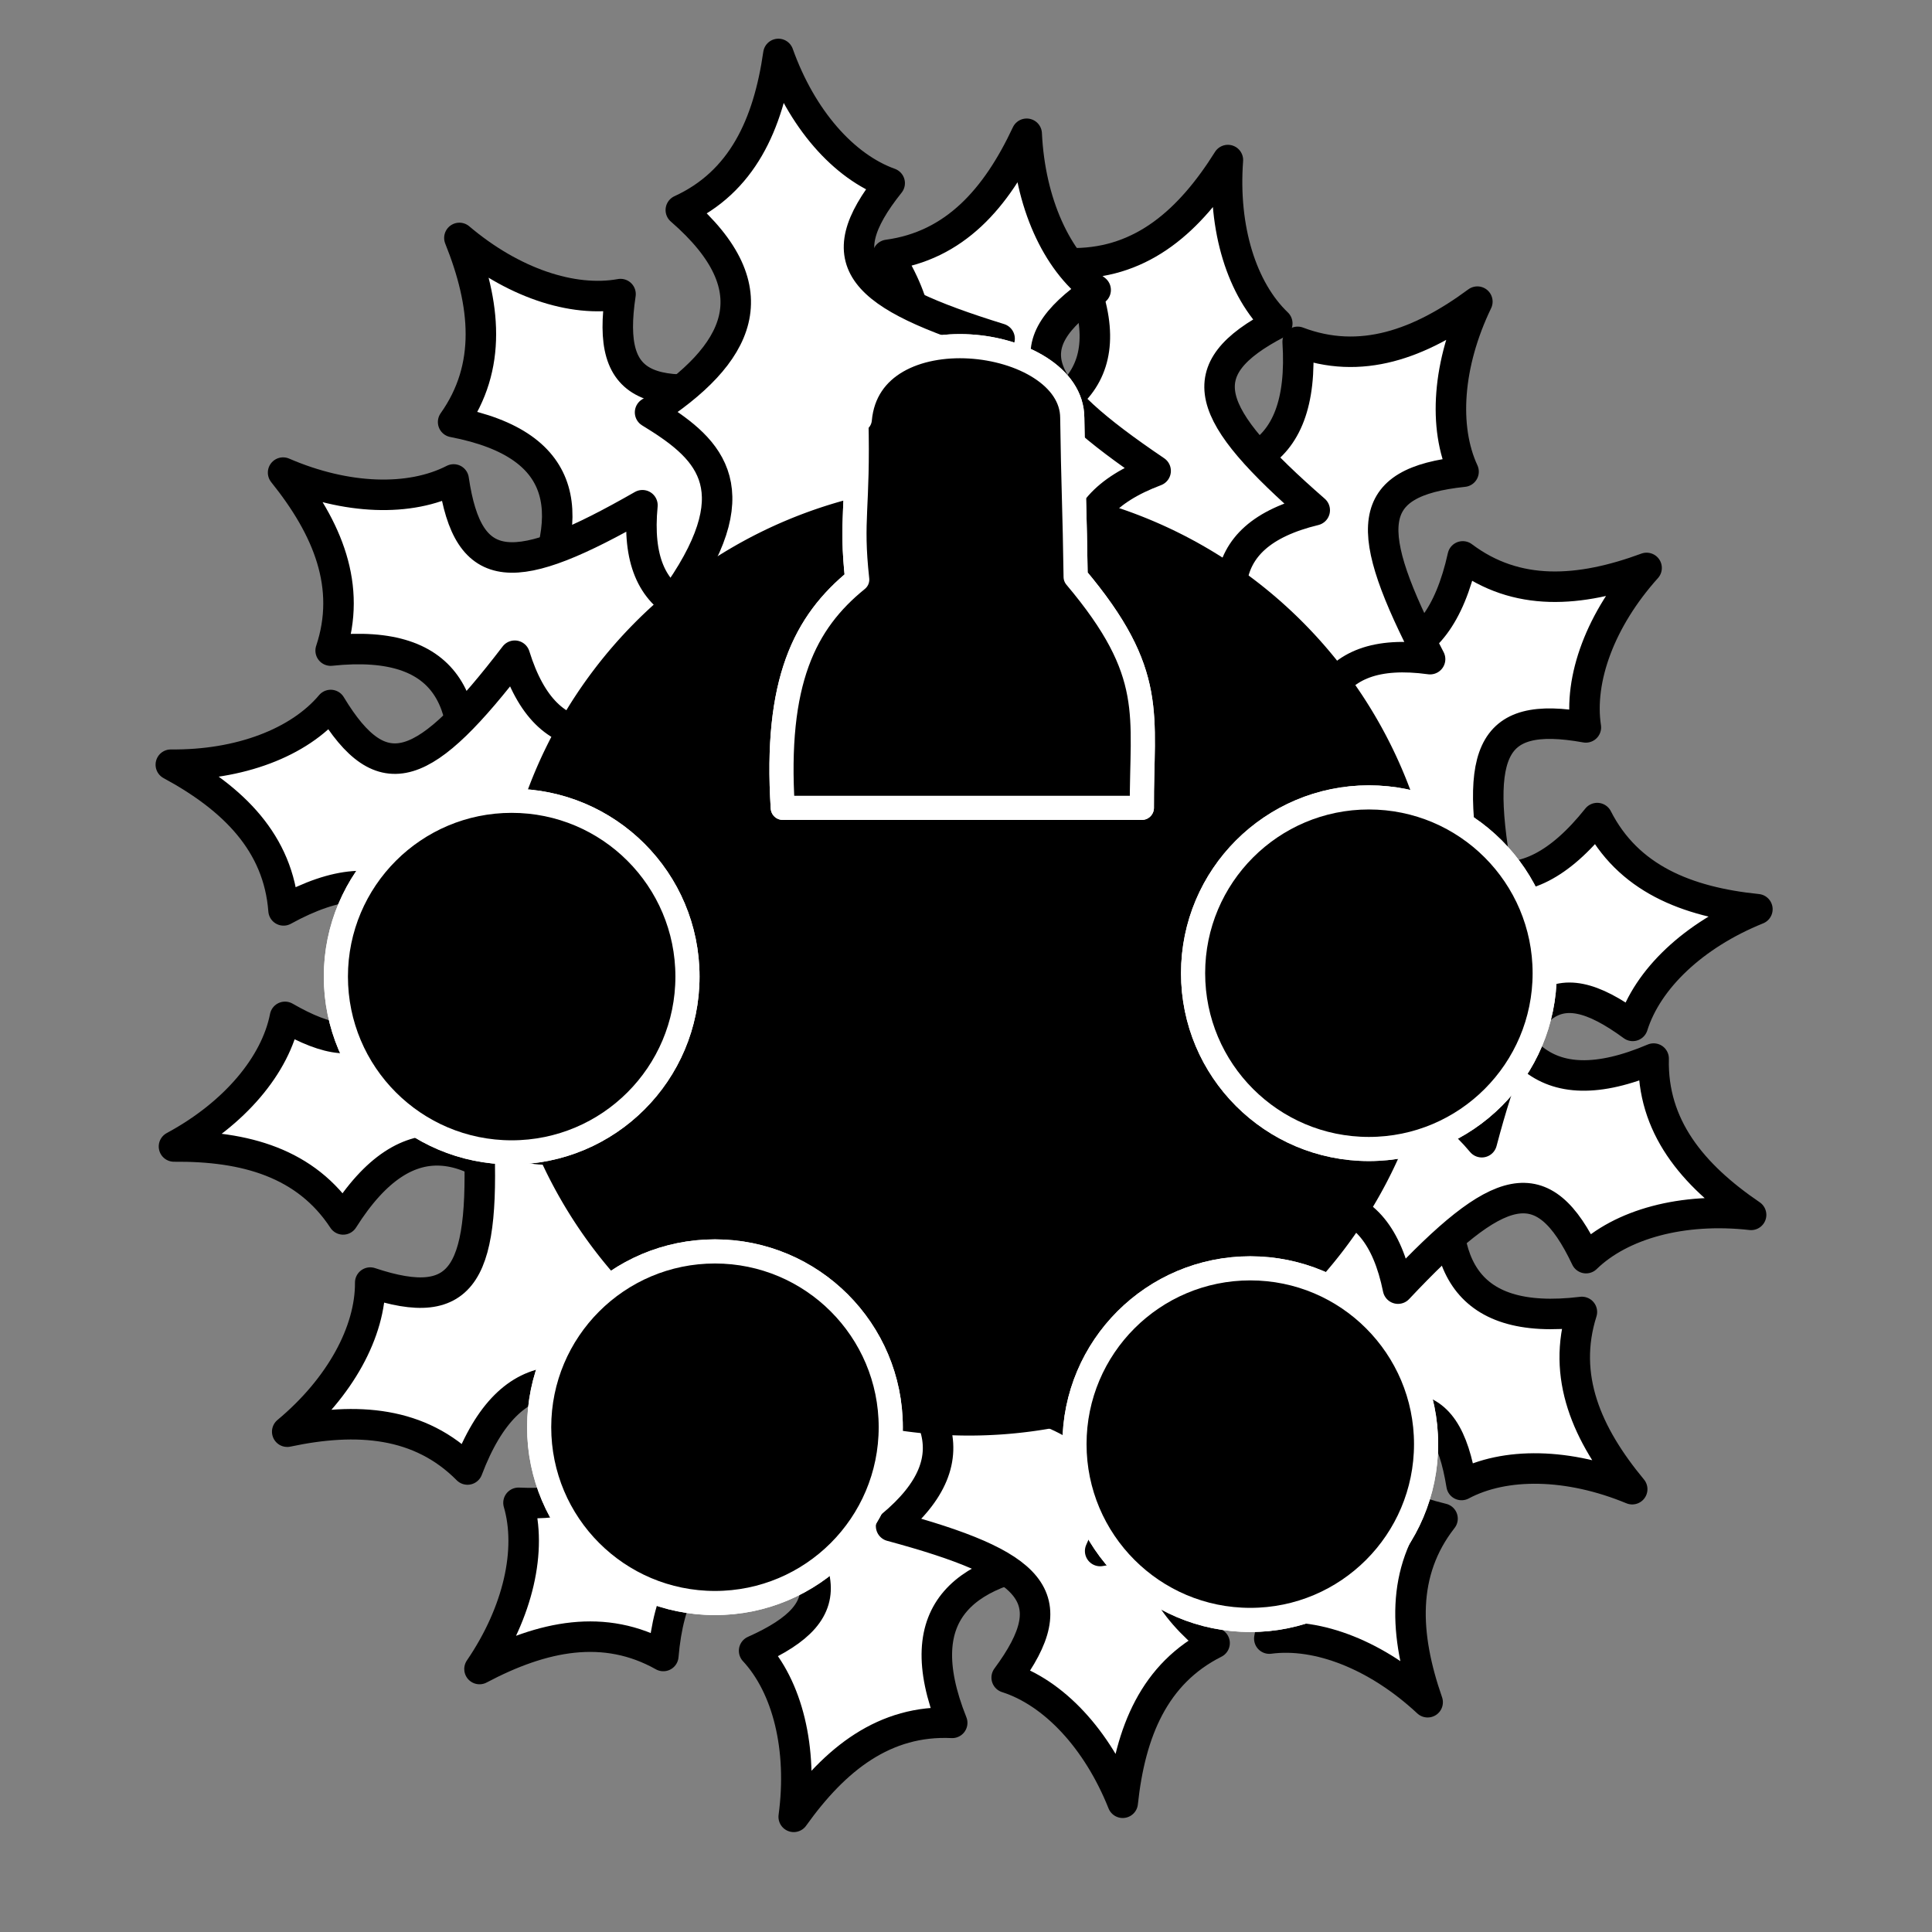 <?xml version="1.0" encoding="UTF-8" standalone="no"?>
<!-- Created with Inkscape (http://www.inkscape.org/) -->

<svg
   xmlns:dc="http://purl.org/dc/elements/1.1/"
   xmlns:cc="http://creativecommons.org/ns#"
   xmlns:rdf="http://www.w3.org/1999/02/22-rdf-syntax-ns#"
   xmlns:svg="http://www.w3.org/2000/svg"
   xmlns="http://www.w3.org/2000/svg"
   xmlns:xlink="http://www.w3.org/1999/xlink"
   xmlns:sodipodi="http://sodipodi.sourceforge.net/DTD/sodipodi-0.dtd"
   xmlns:inkscape="http://www.inkscape.org/namespaces/inkscape"
   width="36"
   height="36"
   id="svg2"
   version="1.1"
   inkscape:version="0.48.4 r9939"
   sodipodi:docname="wreath.svg"
   inkscape:export-filename="/home/jholveck/src/christmas-tree/decorations/holly-screen.png"
   inkscape:export-xdpi="200"
   inkscape:export-ydpi="200">
  <rect width="100%" height="100%" fill="#808080" stroke="none"/>
  <defs
     id="defs4" />
  <sodipodi:namedview
     id="base"
     pagecolor="#ffffff"
     bordercolor="#666666"
     borderopacity="1.0"
     inkscape:pageopacity="0.0"
     inkscape:pageshadow="2"
     inkscape:zoom="15.839192"
     inkscape:cx="20.363"
     inkscape:cy="18.743254"
     inkscape:document-units="in"
     inkscape:current-layer="layer5"
     showgrid="false"
     units="in"
     inkscape:window-width="1920"
     inkscape:window-height="1006"
     inkscape:window-x="-2"
     inkscape:window-y="-3"
     inkscape:window-maximized="1" />
  <g
     inkscape:groupmode="layer"
     id="layer4"
     inkscape:label="SilkS"
     style="display:inline">
    <g
       inkscape:label="Holly"
       inkscape:groupmode="layer"
       id="layer1"
       transform="translate(0,-1016.36)"
       style="display:inline">
      <use
         x="0"
         y="0"
         xlink:href="#path4967"
         id="use5129"
         transform="matrix(0.866,-0.501,0.501,0.866,-513.7,147.022)"
         width="36"
         height="36" />
      <use
         x="0"
         y="0"
         xlink:href="#use5129"
         id="use5131"
         transform="matrix(0.957,-0.291,0.291,0.957,-299.968,50.758)"
         width="36"
         height="36"
         inkscape:transform-center-x="1.0360191"
         inkscape:transform-center-y="-0.71721168" />
      <use
         x="0"
         y="0"
         xlink:href="#use5131"
         inkscape:transform-center-x="1.9957512"
         inkscape:transform-center-y="0.1987211"
         id="use5133"
         transform="matrix(0.922,-0.387,0.387,0.922,-398.42,87.447)"
         width="36"
         height="36" />
      <use
         x="0"
         y="0"
         xlink:href="#use5133"
         inkscape:transform-center-x="2.0544937"
         inkscape:transform-center-y="0.17643723"
         id="use5135"
         transform="matrix(0.875,-0.484,0.484,0.875,-498.358,137.481)"
         width="36"
         height="36" />
      <use
         x="0"
         y="0"
         xlink:href="#use5135"
         inkscape:transform-center-x="1.7197664"
         inkscape:transform-center-y="0.36547931"
         id="use5137"
         transform="matrix(0.98,-0.199,0.199,0.98,-204.332,26.714)"
         width="36"
         height="36" />
      <use
         x="0"
         y="0"
         xlink:href="#use5137"
         inkscape:transform-center-x="1.1023739"
         inkscape:transform-center-y="0.74703269"
         id="use5139"
         transform="matrix(0.962,-0.274,0.274,0.962,-282.006,45.524)"
         width="36"
         height="36" />
      <use
         x="0"
         y="0"
         xlink:href="#use5139"
         inkscape:transform-center-x="-0.42335884"
         inkscape:transform-center-y="1.8401064"
         id="use5141"
         transform="matrix(0.894,-0.448,0.448,0.894,-462.46,117.788)"
         width="36"
         height="36" />
      <use
         x="0"
         y="0"
         xlink:href="#use5141"
         inkscape:transform-center-x="-0.45316571"
         inkscape:transform-center-y="1.9474545"
         id="use5143"
         transform="matrix(0.871,-0.491,0.491,0.871,-507.617,142.477)"
         width="36"
         height="36" />
      <use
         x="0"
         y="0"
         xlink:href="#use5143"
         inkscape:transform-center-x="-0.54316792"
         inkscape:transform-center-y="1.5805137"
         id="use5145"
         transform="matrix(0.904,-0.427,0.427,0.904,-440.639,107.855)"
         width="36"
         height="36" />
      <use
         x="0"
         y="0"
         xlink:href="#use5145"
         inkscape:transform-center-x="-1.1589008"
         inkscape:transform-center-y="0.38512009"
         id="use5147"
         transform="matrix(0.937,-0.35,0.35,0.937,-361.34,71.37)"
         width="36"
         height="36" />
      <use
         x="0"
         y="0"
         xlink:href="#use5145"
         inkscape:transform-center-x="-1.2566341"
         inkscape:transform-center-y="-3.5776226"
         id="use5149"
         transform="matrix(0.803,-0.596,0.596,0.803,-613.387,213.245)"
         width="36"
         height="36" />
      <use
         x="0"
         y="0"
         xlink:href="#use5149"
         inkscape:transform-center-x="0.093819612"
         inkscape:transform-center-y="-2.8821451"
         id="use5151"
         transform="matrix(0.88,-0.476,0.476,0.88,-490.53,134.516)"
         width="36"
         height="36" />
      <use
         x="0"
         y="0"
         xlink:href="#use5151"
         inkscape:transform-center-x="1.3539793"
         inkscape:transform-center-y="-1.8559631"
         id="use5153"
         transform="matrix(0.898,-0.439,0.439,0.898,-452.344,113.413)"
         width="36"
         height="36" />
      <use
         x="0"
         y="0"
         xlink:href="#use5153"
         inkscape:transform-center-x="2.5568995"
         inkscape:transform-center-y="-1.4249689"
         id="use5155"
         transform="matrix(0.96,-0.279,0.279,0.96,-288.443,44.676)"
         width="36"
         height="36" />
      <use
         x="0"
         y="0"
         xlink:href="#use5155"
         inkscape:transform-center-x="3.5602316"
         inkscape:transform-center-y="-1.1829618"
         id="use5157"
         transform="matrix(0.931,-0.366,0.366,0.931,-376.794,77.954)"
         width="36"
         height="36" />
      <use
         x="0"
         y="0"
         xlink:href="#use5157"
         inkscape:transform-center-x="3.4412243"
         inkscape:transform-center-y="-0.81414465"
         id="use5159"
         transform="matrix(0.993,-0.122,0.122,0.993,-127.949,9.437)"
         width="36"
         height="36" />
      <path
         style="fill:#ffffff;stroke:#000000;stroke-width:0.568;stroke-linecap:butt;stroke-linejoin:round;stroke-miterlimit:4;stroke-opacity:1;stroke-dasharray:none"
         d="m 14.504,1017.365 c -0.189,1.317 -0.676,2.386 -1.818,2.909 1.726,1.496 1.089,2.697 -0.573,3.77 1.033,0.632 1.917,1.349 0.551,3.337 1.751,-0.763 2.921,-0.155 3.771,1.203 0.013,-2.121 1.529,-2.093 2.988,-2.149 -1.785,-1.343 -2.404,-2.529 -0.797,-3.765 -2.622,-0.811 -3.217,-1.433 -2.048,-2.897 -0.857,-0.308 -1.642,-1.198 -2.074,-2.408 z"
         id="path4967"
         inkscape:connector-curvature="0"
         sodipodi:nodetypes="ccccccccc"
         inkscape:tile-cx="17.075896"
         inkscape:tile-cy="7.42855"
         inkscape:tile-w="5.401786"
         inkscape:tile-h="9.0179"
         inkscape:tile-x0="14.375003"
         inkscape:tile-y0="2.9196" />
      <path
         style="fill:#000000;fill-opacity:1;stroke:#000000;stroke-width:0.025;stroke-linecap:round;stroke-linejoin:round;stroke-miterlimit:4;stroke-dasharray:none"
         d="m 17.03,1026.575 c -0.444,0.252 -0.695,0.786 -0.821,1.215 -0.372,-0.467 -1.223,-0.174 -1.182,0.439 0.048,0.238 0.053,0.332 -0.211,0.201 -0.522,-0.16 -1.259,-0.247 -1.576,0.301 -0.311,0.554 -0.075,1.234 0.241,1.733 -0.594,0.028 -1.415,-0.03 -1.724,0.599 -0.196,0.596 0.323,1.142 0.782,1.448 -0.482,0.238 -1.203,0.447 -1.241,1.087 0.051,0.63 0.756,0.938 1.3,1.044 0.345,-0.042 0.122,0.13 0.012,0.284 -0.477,0.663 -0.685,1.566 -0.426,2.35 0.352,0.66 1.162,0.965 1.881,0.883 -0.392,0.631 -0.722,1.805 0.241,2.103 0.449,0.167 0.946,0.086 1.381,-0.083 -0.139,0.448 -0.178,1.092 0.366,1.282 0.415,0.133 0.759,-0.178 0.995,-0.479 0.074,0.463 0.311,0.945 0.856,0.88 0.485,-0.097 0.686,-0.65 0.773,-1.088 0.427,0.368 0.908,0.954 1.539,0.796 0.258,-0.088 0.443,-0.344 0.454,-0.611 0.588,0.245 1.261,0.336 1.881,0.181 0.504,-0.329 0.324,-1.006 0.18,-1.488 -0.007,-0.152 -0.322,-0.433 -0.157,-0.447 0.572,0.01 1.222,-0.068 1.643,-0.478 0.293,-0.545 0.021,-1.247 -0.383,-1.671 -0.206,-0.164 -0.277,-0.257 0.035,-0.289 0.538,-0.123 0.753,-0.835 0.301,-1.196 -0.203,-0.161 -0.455,-0.232 -0.704,-0.282 0.42,-0.436 0.895,-0.98 0.849,-1.62 -0.074,-0.338 -0.428,-0.576 -0.77,-0.511 0.365,-0.945 0.282,-2.131 -0.44,-2.885 -0.293,-0.243 -0.72,-0.168 -1.004,0.049 -0.008,-0.523 0.066,-1.164 -0.32,-1.567 -0.176,-0.3 -0.62,0.01 -0.73,-0.161 -0.191,-0.539 -0.479,-1.066 -0.97,-1.384 -0.411,-0.411 -1.061,-0.115 -1.287,0.345 -0.134,0.377 -0.214,0.053 -0.337,-0.147 -0.277,-0.405 -0.584,-0.964 -1.14,-0.95 -0.095,0.039 -0.19,0.077 -0.285,0.116 z"
         id="path5161"
         inkscape:connector-curvature="0" />
    </g>
    <g
       inkscape:groupmode="layer"
       id="layer5"
       inkscape:label="Smooth-circle">
      <path
         sodipodi:type="arc"
         style="fill:#000000;fill-opacity:1;stroke:none;stroke-width:0.45;stroke-linecap:round;stroke-linejoin:round;stroke-miterlimit:4;stroke-dasharray:none"
         id="path5266"
         sodipodi:cx="19.445436"
         sodipodi:cy="19.206215"
         sodipodi:rx="8.7757006"
         sodipodi:ry="8.7757006"
         d="m 28.221,19.206 a 8.776,8.776 0 1 1 -17.551,0 8.776,8.776 0 1 1 17.551,0 z"
         transform="translate(-1.389,-1.326)" />
    </g>
    <g
       inkscape:groupmode="layer"
       id="layer2"
       inkscape:label="Gold (outer)"
       style="display:inline">
      <path
         transform="matrix(0.752,0,0,0.752,1.463,8.549)"
         style="fill:#ffffff;fill-opacity:1;stroke:#ffffff;stroke-width:0.598;stroke-linecap:round;stroke-linejoin:round;stroke-miterlimit:4"
         d="m 15.089,12.83 c 0,2.406 -1.95,4.356 -4.356,4.356 -2.406,0 -4.356,-1.95 -4.356,-4.356 0,-2.406 1.95,-4.356 4.356,-4.356 2.406,0 4.356,1.95 4.356,4.356 z"
         id="path5168" />
      <use
         x="0"
         y="0"
         xlink:href="#path5168"
         id="use5170"
         transform="translate(15.973,-0.063)"
         width="36"
         height="36"
         style="fill:#ffffff" />
      <use
         x="0"
         y="0"
         xlink:href="#use5170"
         id="use5172"
         transform="translate(-2.21,8.776)"
         width="36"
         height="36"
         style="fill:#ffffff" />
      <use
         x="0"
         y="0"
         xlink:href="#use5172"
         id="use5174"
         transform="translate(-9.975,-0.316)"
         width="36"
         height="36"
         style="fill:#ffffff" />
      <path
         style="fill:#ffffff;stroke:#ffffff;stroke-width:0.45;stroke-linecap:round;stroke-linejoin:round;stroke-miterlimit:4;stroke-opacity:1;stroke-dasharray:none"
         d="m 15.957,7.807 c 0.042,1.69 -0.11,1.836 0.016,2.993 -0.981,0.795 -1.536,1.901 -1.387,4.253 2.23,0 4.461,0 6.691,0 -0.009,-1.736 0.289,-2.496 -1.234,-4.303 -0.016,-1.198 -0.047,-1.766 -0.063,-2.964 -0.004,-1.535 -3.774,-2.023 -3.959,0.032"
         id="path5178"
         inkscape:connector-curvature="0"
         sodipodi:nodetypes="ccccccc" />
    </g>
  </g>
  <g
     style="display:inline"
     inkscape:label="Cu"
     id="g5185"
     inkscape:groupmode="layer">
    <path
       transform="matrix(0.752,0,0,0.752,1.463,8.549)"
       style="fill:#000000;fill-opacity:1;stroke:#ffffff;stroke-width:0.598;stroke-linecap:round;stroke-linejoin:round;stroke-miterlimit:4"
       d="m 15.089,12.83 c 0,2.406 -1.95,4.356 -4.356,4.356 -2.406,0 -4.356,-1.95 -4.356,-4.356 0,-2.406 1.95,-4.356 4.356,-4.356 2.406,0 4.356,1.95 4.356,4.356 z"
       id="path5187"
       inkscape:connector-curvature="0" />
    <path
       transform="matrix(0.752,0,0,0.752,17.436,8.486)"
       style="fill:#000000;fill-opacity:1;stroke:#ffffff;stroke-width:0.598;stroke-linecap:round;stroke-linejoin:round;stroke-miterlimit:4"
       d="m 15.089,12.83 c 0,2.406 -1.95,4.356 -4.356,4.356 -2.406,0 -4.356,-1.95 -4.356,-4.356 0,-2.406 1.95,-4.356 4.356,-4.356 2.406,0 4.356,1.95 4.356,4.356 z"
       id="use5189"
       inkscape:connector-curvature="0" />
    <path
       transform="matrix(0.752,0,0,0.752,15.226,17.261)"
       style="fill:#000000;fill-opacity:1;stroke:#ffffff;stroke-width:0.598;stroke-linecap:round;stroke-linejoin:round;stroke-miterlimit:4"
       d="m 15.089,12.83 c 0,2.406 -1.95,4.356 -4.356,4.356 -2.406,0 -4.356,-1.95 -4.356,-4.356 0,-2.406 1.95,-4.356 4.356,-4.356 2.406,0 4.356,1.95 4.356,4.356 z"
       id="use5191"
       inkscape:connector-curvature="0" />
    <path
       transform="matrix(0.752,0,0,0.752,5.251,16.946)"
       style="fill:#000000;fill-opacity:1;stroke:#ffffff;stroke-width:0.598;stroke-linecap:round;stroke-linejoin:round;stroke-miterlimit:4"
       d="m 15.089,12.83 c 0,2.406 -1.95,4.356 -4.356,4.356 -2.406,0 -4.356,-1.95 -4.356,-4.356 0,-2.406 1.95,-4.356 4.356,-4.356 2.406,0 4.356,1.95 4.356,4.356 z"
       id="use5193"
       inkscape:connector-curvature="0" />
    <path
       sodipodi:nodetypes="ccccccc"
       inkscape:connector-curvature="0"
       id="path5195"
       d="m 15.957,7.807 c 0.042,1.69 -0.11,1.836 0.016,2.993 -0.981,0.795 -1.536,1.901 -1.387,4.253 2.23,0 4.461,0 6.691,0 -0.009,-1.736 0.289,-2.496 -1.234,-4.303 -0.016,-1.198 -0.047,-1.766 -0.063,-2.964 -0.004,-1.535 -3.774,-2.023 -3.959,0.032"
       style="fill:#000000;stroke:#ffffff;stroke-width:0.45;stroke-linecap:round;stroke-linejoin:round;stroke-miterlimit:4;stroke-opacity:1;stroke-dasharray:none" />
  </g>
</svg>
